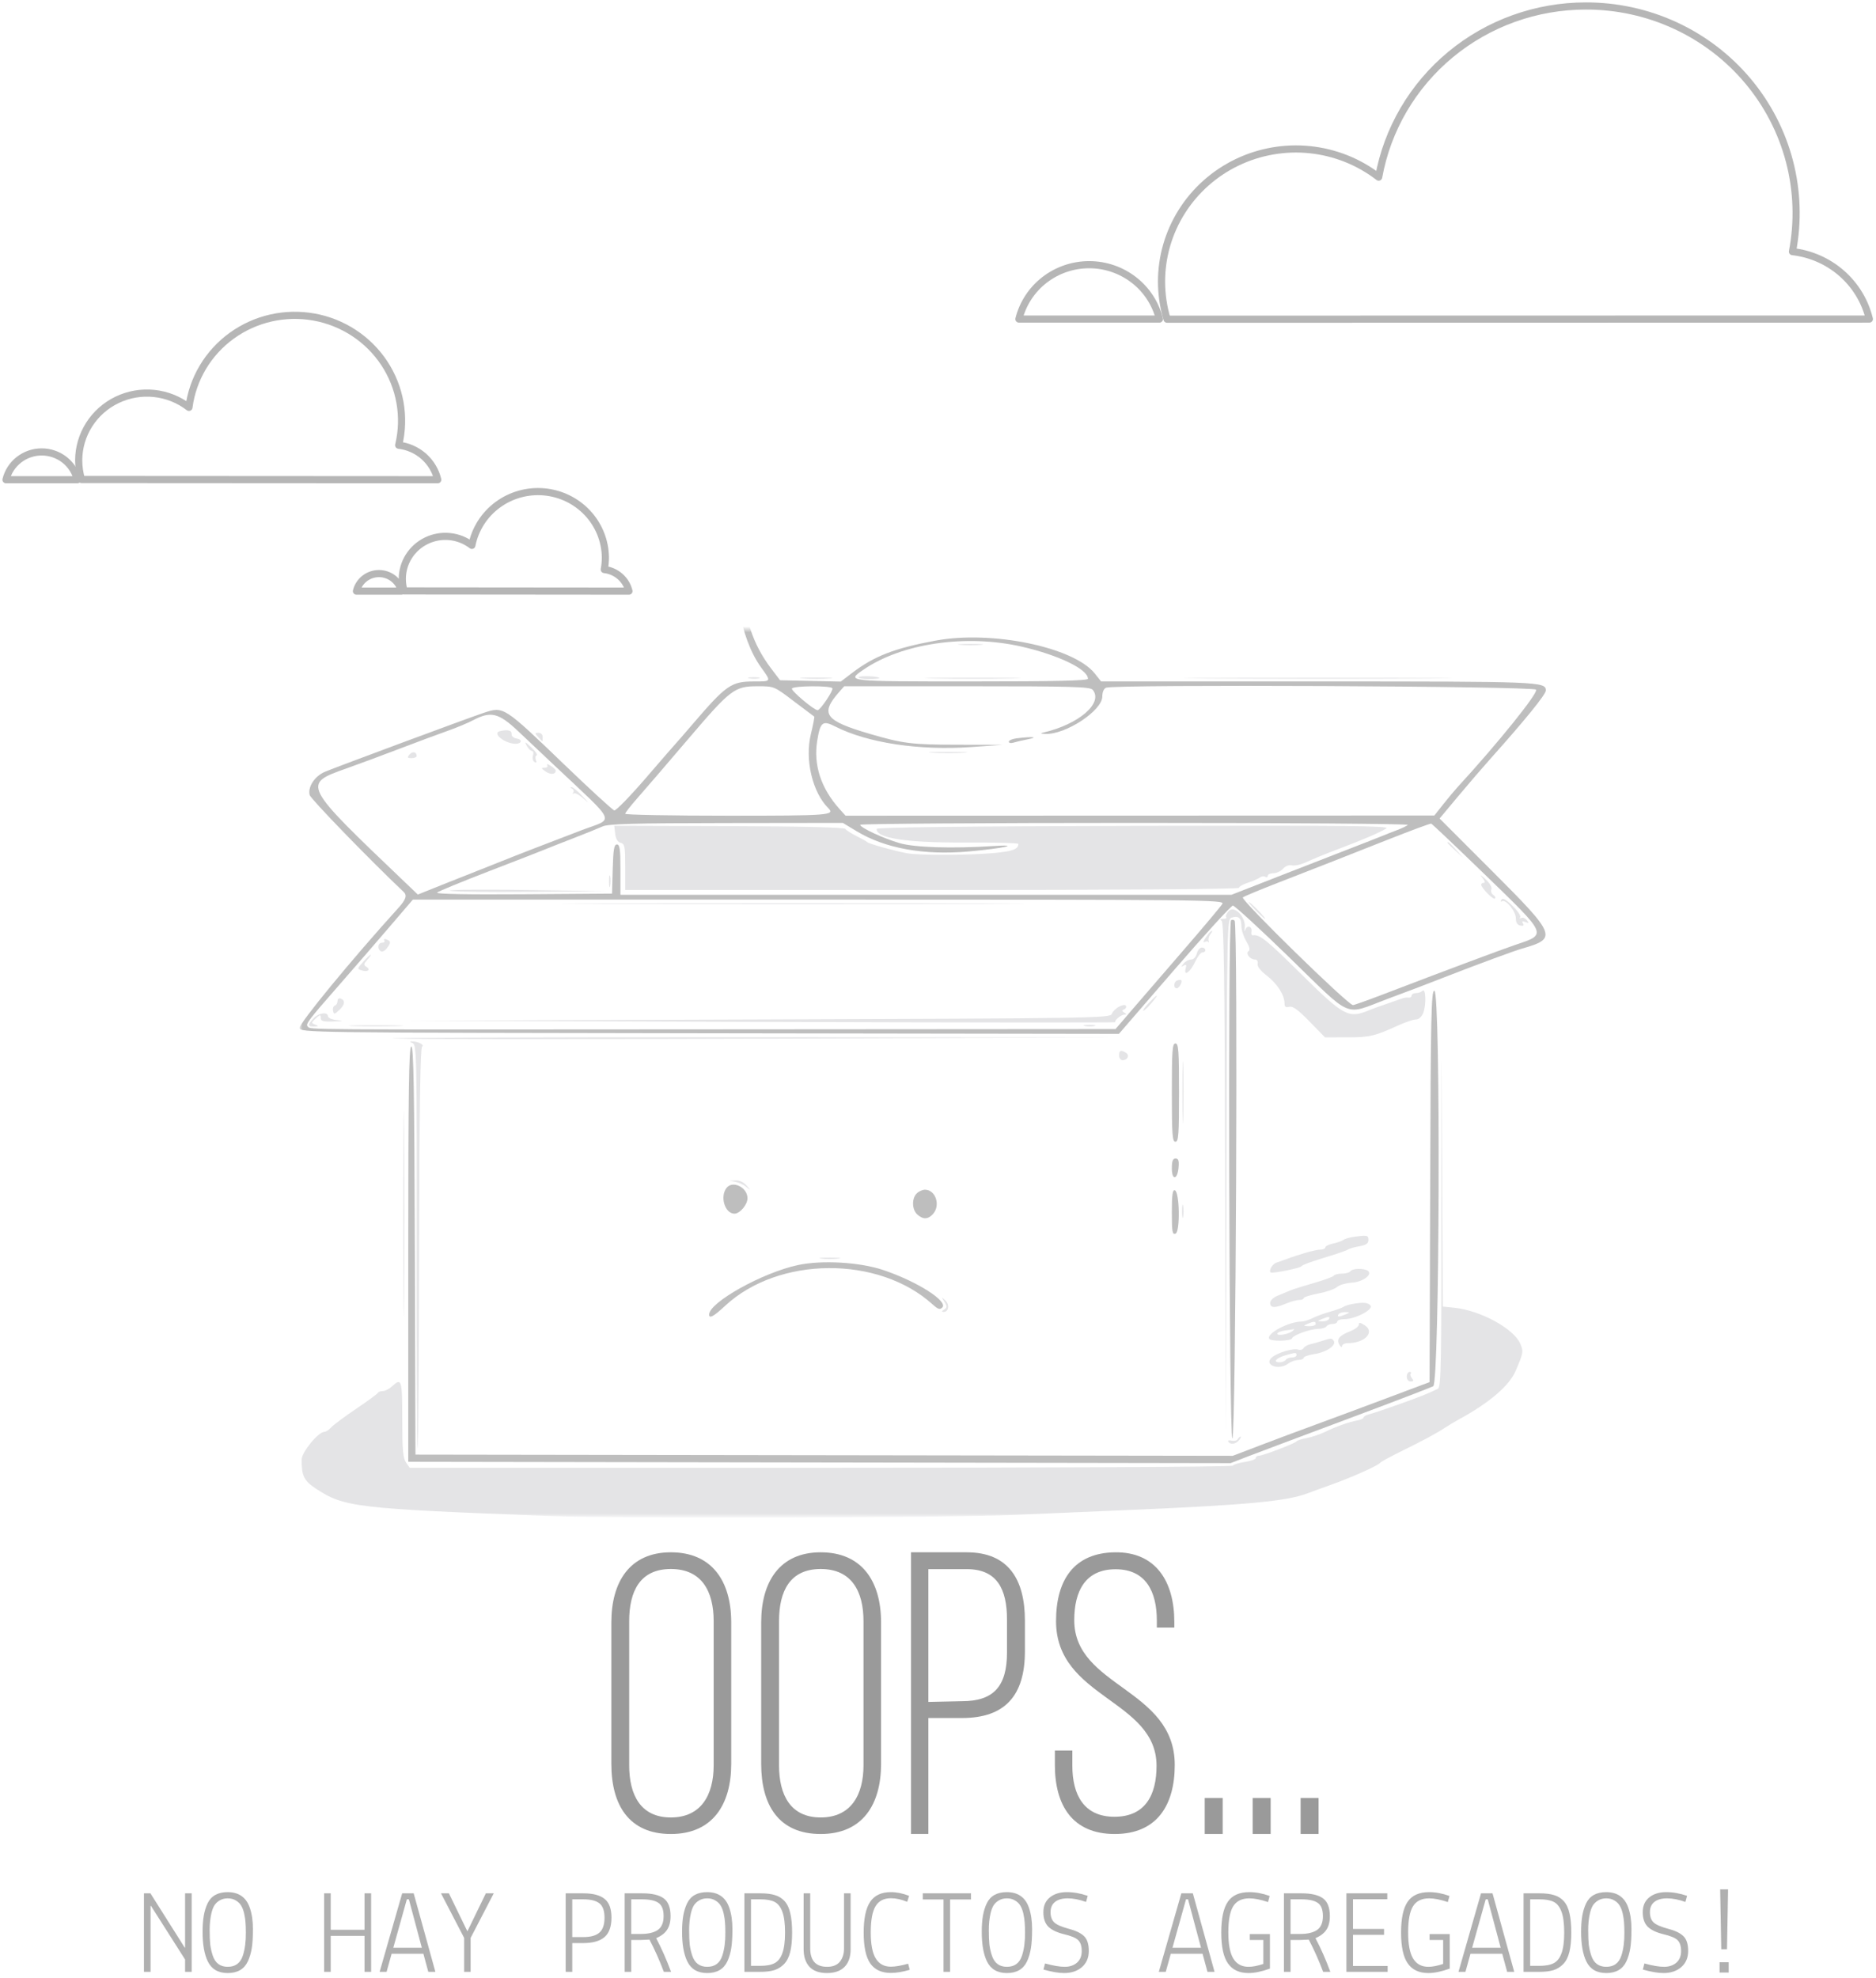 <svg width="313" height="330" viewBox="0 0 313 330" fill="none" xmlns="http://www.w3.org/2000/svg">
<mask id="mask0_9_10" style="mask-type:alpha" maskUnits="userSpaceOnUse" x="50" y="105" width="223" height="148">
<rect x="50" y="105" width="223" height="148" fill="#D9D9D9"/>
</mask>
<g mask="url(#mask0_9_10)">
<path fill-rule="evenodd" clip-rule="evenodd" d="M163.077 -10.53C162.983 -10.435 160.748 -10.169 158.11 -9.938C150.787 -9.295 146.157 -8.656 145.715 -8.227C145.455 -7.975 145.806 -7.927 146.715 -8.09C158.556 -10.211 186.732 -10.761 198.315 -9.098C199.745 -8.892 202.895 -8.441 205.315 -8.096C207.735 -7.75 210.435 -7.307 211.315 -7.112C212.195 -6.918 214.445 -6.457 216.315 -6.089C219.72 -5.42 223.154 -4.574 228.651 -3.052C231.203 -2.345 232.471 -2.278 231.868 -2.881C231.675 -3.074 223.041 -5.418 220.715 -5.909C219.166 -6.236 211.64 -7.711 208.515 -8.3C206.134 -8.749 198.563 -9.701 192.715 -10.285C188.73 -10.684 163.44 -10.892 163.077 -10.53ZM141.815 -7.619C142.31 -7.523 143.12 -7.523 143.615 -7.619C144.11 -7.714 143.705 -7.792 142.715 -7.792C141.725 -7.792 141.32 -7.714 141.815 -7.619ZM138.415 -6.825C138.8 -6.725 139.43 -6.725 139.815 -6.825C140.2 -6.926 139.885 -7.008 139.115 -7.008C138.345 -7.008 138.03 -6.926 138.415 -6.825ZM135.515 -6.356C135.515 -6.167 135.965 -6.098 136.515 -6.203C137.065 -6.308 137.515 -6.463 137.515 -6.548C137.515 -6.632 137.065 -6.701 136.515 -6.701C135.965 -6.701 135.515 -6.546 135.515 -6.356ZM130.715 -5.227C129.725 -4.911 128.602 -4.484 128.22 -4.277C127.838 -4.07 127.191 -3.901 126.782 -3.901C126.104 -3.901 124.407 -3.238 122.62 -2.275C122.238 -2.069 121.757 -1.901 121.55 -1.901C120.481 -1.901 114.274 1.395 110.315 4.064C90.608 17.35 91.673 39.303 112.604 51.226L115.893 53.099L115.604 55.099C114.4 63.427 115.829 70.289 119.786 75.181C122.426 78.446 125.709 81.111 128.853 82.544C130.14 83.13 130.195 83.727 129.054 84.737C127.955 85.71 125.104 90.164 124.093 92.488C121.991 97.319 123.372 106.335 126.982 111.353C128.704 113.747 128.727 113.699 125.875 113.699C121.956 113.699 121.22 114.215 115.321 121.103C114.004 122.641 112.831 123.989 112.715 124.099C112.599 124.209 110.365 126.782 107.751 129.817C105.138 132.852 102.771 135.282 102.491 135.217C102.212 135.152 98.52 131.769 94.288 127.699C83.975 117.782 84.053 117.832 80.675 118.948C78.286 119.737 55.775 128.096 54.187 128.784C52.493 129.518 51.329 131.302 51.666 132.648C51.83 133.299 61.71 143.488 67.355 148.827C67.962 149.401 67.726 150.097 66.448 151.507C58.758 159.984 49.895 170.758 50.001 171.499C50.114 172.295 50.458 172.3 118.398 172.4L186.681 172.501L195.933 161.8C201.022 155.915 205.419 151.099 205.704 151.099C205.989 151.099 210.199 154.965 215.06 159.691C225.857 170.187 224.106 169.44 231.446 166.685C233.574 165.886 235.945 164.996 236.715 164.707C237.485 164.418 239.735 163.548 241.715 162.774C246.391 160.947 252.645 158.643 253.915 158.281C259.881 156.581 259.694 156.086 249.052 145.436L240.19 136.567L243.258 132.889C244.946 130.866 247.477 127.926 248.883 126.355C254.474 120.106 257.911 115.865 257.913 115.213C257.917 113.733 257.077 113.699 220.041 113.699H183.715L182.648 112.361C179.144 107.97 165.492 105.15 156.115 106.882C149.27 108.146 145.85 109.469 142.178 112.271L140.277 113.723L135.212 113.611L130.147 113.499L128.631 111.499C122.503 103.416 122.894 93.304 129.634 85.506L131.009 83.916L135.962 85.563C138.686 86.469 141.725 87.405 142.715 87.644C147.587 88.82 150.06 89.317 153.915 89.893C156.225 90.238 159.465 90.741 161.115 91.01C164.95 91.635 188.88 91.694 189.494 91.08C189.787 90.787 188.854 90.767 186.414 91.014C182.227 91.437 168.282 91.146 163.515 90.537C151.309 88.975 147.892 88.316 140.315 86.063C132.838 83.838 131.699 83.239 132.97 82.199C134.926 80.599 136.127 79.822 138.848 78.4C140.425 77.575 141.456 76.9 141.139 76.9C140.341 76.899 135.515 79.359 135.515 79.767C135.515 79.95 135.333 80.099 135.112 80.099C134.89 80.099 133.963 80.639 133.052 81.299C130.959 82.815 131.117 82.832 127.732 80.723C119.486 75.583 115.451 67.297 116.486 57.63C116.905 53.717 116.855 53.741 121.2 55.404C136.071 61.096 170.956 63.119 191.715 59.493L194.915 58.934L191.515 59.131C189.645 59.24 187.215 59.489 186.115 59.686C179.832 60.809 149.598 60.82 142.715 59.702C131.276 57.844 125.504 56.344 119.839 53.758C117.284 52.591 117.255 52.46 118.815 49.175C121.884 42.711 128.984 36.146 136.7 32.637C137.918 32.083 139.455 31.385 140.115 31.086C140.775 30.786 142.395 30.178 143.715 29.733C145.035 29.289 145.804 28.92 145.423 28.912C144.635 28.897 141.874 29.876 138.115 31.503C128.191 35.798 121.535 41.487 117.936 48.75C115.966 52.726 116.567 52.607 112.416 49.845C89.705 34.734 92.781 12.559 119.378 -0.342C122.053 -1.639 124.44 -2.701 124.684 -2.701C124.927 -2.701 125.438 -2.863 125.82 -3.061C126.202 -3.259 127.595 -3.734 128.915 -4.117C130.235 -4.5 131.675 -4.96 132.115 -5.14C132.555 -5.32 133.365 -5.541 133.915 -5.63C134.757 -5.766 134.725 -5.793 133.715 -5.796C133.055 -5.798 131.705 -5.542 130.715 -5.227ZM177.406 23.988C178.116 24.076 179.376 24.078 180.206 23.991C181.036 23.904 180.455 23.832 178.915 23.83C177.375 23.828 176.696 23.899 177.406 23.988ZM182.915 24.146C182.164 24.308 182.958 24.422 185.038 24.452C194.516 24.587 212.846 28.778 220.515 32.564C230.105 37.299 228.312 45.944 216.466 52.091C215.185 52.755 214.381 53.299 214.679 53.299C214.976 53.299 216.631 52.547 218.355 51.629C229.245 45.826 231.103 36.752 222.313 32.298C213.294 27.727 189.32 22.767 182.915 24.146ZM168.815 24.395C170.08 24.474 172.15 24.474 173.415 24.395C174.68 24.315 173.645 24.25 171.115 24.25C168.585 24.25 167.55 24.315 168.815 24.395ZM162.215 25.181C162.71 25.277 163.52 25.277 164.015 25.181C164.51 25.086 164.105 25.008 163.115 25.008C162.125 25.008 161.72 25.086 162.215 25.181ZM155.02 26.382C155.517 26.478 156.237 26.474 156.62 26.374C157.002 26.274 156.595 26.195 155.715 26.2C154.835 26.204 154.522 26.286 155.02 26.382ZM207.915 55.299C207.123 55.553 207.082 55.619 207.715 55.619C208.155 55.619 208.965 55.475 209.515 55.299C210.307 55.045 210.348 54.979 209.715 54.979C209.275 54.979 208.465 55.123 207.915 55.299ZM202.515 56.899C201.806 57.204 201.84 57.246 202.815 57.271C203.42 57.286 203.915 57.119 203.915 56.899C203.915 56.43 203.608 56.43 202.515 56.899ZM196.62 58.382C197.117 58.478 197.837 58.474 198.22 58.374C198.602 58.274 198.195 58.195 197.315 58.2C196.435 58.204 196.122 58.286 196.62 58.382ZM162.715 71.643C161.895 71.813 165.46 72.04 171.315 72.191C176.815 72.333 182.485 72.653 183.915 72.901C185.345 73.15 188.038 73.628 189.9 73.964C205.212 76.723 206.209 88.179 191.315 90.215L190.115 90.379L191.401 90.439C193.542 90.539 199.056 88.534 200.927 86.976C205.86 82.867 202.377 76.142 194.246 74.077C186.72 72.166 167.392 70.674 162.715 71.643ZM157.006 72.388C157.716 72.476 158.976 72.478 159.806 72.391C160.636 72.304 160.055 72.232 158.515 72.23C156.975 72.228 156.296 72.299 157.006 72.388ZM153.215 73.175C153.6 73.275 154.23 73.275 154.615 73.175C155 73.074 154.685 72.992 153.915 72.992C153.145 72.992 152.83 73.074 153.215 73.175ZM147.615 74.375C148 74.475 148.63 74.475 149.015 74.375C149.4 74.274 149.085 74.192 148.315 74.192C147.545 74.192 147.23 74.274 147.615 74.375ZM170.515 107.903C176.678 109.326 181.515 111.675 181.515 113.246C181.515 113.577 176.246 113.699 161.915 113.699C141.083 113.699 141.191 113.711 144.05 111.744C150.475 107.323 161.237 105.761 170.515 107.903ZM132.435 116.993C134.239 118.364 135.775 119.52 135.849 119.56C135.923 119.601 135.67 120.925 135.287 122.502C134.26 126.727 135.541 132.182 138.18 134.821C139.383 136.025 138.413 136.099 121.515 136.099C112.055 136.099 104.315 135.955 104.315 135.779C104.315 135.603 105.186 134.478 106.25 133.279C107.314 132.08 111.098 127.679 114.658 123.499C121.934 114.956 122.53 114.501 126.435 114.5C129.154 114.499 129.157 114.5 132.435 116.993ZM138.878 114.839C139.087 115.177 136.853 118.499 136.417 118.499C135.818 118.499 131.923 115.21 132.128 114.878C132.419 114.408 138.589 114.372 138.878 114.839ZM182.311 115.094C184.123 117.277 180.034 120.831 174.115 122.219C173.514 122.36 173.588 122.418 174.411 122.453C177.786 122.596 183.915 118.566 183.915 116.204C183.915 115.461 184.162 114.89 184.548 114.742C186.057 114.163 255.8 114.479 256.288 115.067C256.708 115.572 249.857 124.079 243.215 131.299C242.709 131.849 241.625 133.147 240.805 134.183L239.315 136.067L190.196 136.083L141.077 136.099L140.087 134.999C136.968 131.53 135.689 127.62 136.351 123.571C136.863 120.44 137.246 120.142 139.376 121.227C144.751 123.963 153.387 125.26 162.115 124.641L167.315 124.273L159.715 124.259C152.114 124.245 150.679 124.068 145.205 122.469C137.567 120.236 136.76 119.129 140.059 115.399L140.854 114.499H161.336C178.974 114.499 181.886 114.582 182.311 115.094ZM86.45 121.999C88.021 123.484 90.748 126.059 92.511 127.72C103.093 137.698 102.552 136.432 97.115 138.49C92.781 140.13 84.759 143.239 83.715 143.682C83.275 143.868 81.745 144.476 80.315 145.033C78.885 145.589 75.915 146.767 73.715 147.649L69.715 149.254L67.515 147.153C50.331 130.741 50.383 130.844 57.915 128.173C59.785 127.51 63.745 126.04 66.715 124.906C69.685 123.773 73.289 122.432 74.725 121.928C76.16 121.424 78.05 120.634 78.925 120.173C81.889 118.61 83.201 118.929 86.45 121.999ZM169.615 123.188C168.9 123.277 168.315 123.53 168.315 123.751C168.315 123.972 168.656 124.045 169.073 123.912C169.491 123.78 170.616 123.517 171.573 123.329C173.43 122.964 172.159 122.873 169.615 123.188ZM142.967 138.714C147.686 141.556 154.152 142.724 161.555 142.071C167.355 141.559 170.619 140.847 165.715 141.163C158.875 141.604 152.619 141.41 150.092 140.677C147.39 139.894 143.515 138.09 143.515 137.616C143.515 137.442 164.161 137.299 189.395 137.299C214.629 137.299 235.104 137.45 234.895 137.635C234.686 137.82 233.885 138.207 233.115 138.495C232.345 138.783 231.175 139.242 230.515 139.516C229.855 139.789 227.425 140.742 225.115 141.634C222.805 142.526 217.437 144.616 213.186 146.277L205.457 149.299H154.486H103.515V145.099C103.515 141.677 103.406 140.899 102.929 140.899C102.46 140.899 102.32 141.717 102.229 144.999L102.115 149.099L87.33 149.204C77.939 149.271 72.685 149.17 72.93 148.927C73.142 148.717 77.095 147.09 81.715 145.311C86.335 143.531 90.475 141.921 90.915 141.732C91.355 141.543 93.425 140.726 95.515 139.917C97.605 139.108 99.855 138.199 100.515 137.898C101.475 137.459 105.597 137.345 121.167 137.325L140.618 137.299L142.967 138.714ZM247.52 145.699C258.35 156.193 258.192 155.833 252.783 157.664C250.387 158.474 240.919 162.02 230.701 165.932C228.164 166.904 225.93 167.699 225.738 167.699C224.911 167.699 206.929 150.114 207.365 149.732C207.558 149.564 210.145 148.482 213.115 147.329C220.42 144.493 223.317 143.356 231.515 140.111C235.365 138.587 238.637 137.376 238.786 137.42C238.935 137.463 242.865 141.189 247.52 145.699ZM203.949 150.799C203.731 151.184 200.825 154.649 197.49 158.499C194.155 162.349 190.232 166.894 188.774 168.599L186.121 171.699L119.518 171.746C49.094 171.797 51.905 171.815 51.362 171.293C50.934 170.881 51.337 170.348 56.674 164.25C58.961 161.637 62.644 157.384 64.857 154.799L68.882 150.099H136.612C201.002 150.099 204.324 150.134 203.949 150.799ZM205.388 153.559C204.843 154.105 205.068 240.181 205.615 239.999C206.198 239.805 206.57 154.194 205.99 153.614C205.809 153.433 205.539 153.409 205.388 153.559ZM238.617 197.952L238.515 230.604L231.315 233.307C227.355 234.793 222.045 236.767 219.515 237.692C216.985 238.617 212.838 240.167 210.298 241.137L205.682 242.901L137.498 242.8L69.315 242.699L69.213 208.566C69.132 181.557 69.007 174.468 68.613 174.6C68.221 174.73 68.115 182.118 68.115 209.332V243.899L136.715 244.01L205.315 244.122L207.915 243.115C209.345 242.561 216.776 239.769 224.428 236.91C232.08 234.052 238.695 231.524 239.128 231.292C240.202 230.717 240.389 165.299 239.317 165.299C238.793 165.299 238.707 169.296 238.617 197.952ZM195.515 182.299C195.515 189.321 195.601 190.499 196.115 190.499C196.629 190.499 196.715 189.321 196.715 182.299C196.715 175.277 196.629 174.099 196.115 174.099C195.601 174.099 195.515 175.277 195.515 182.299ZM195.515 194.932C195.515 197.016 196.461 196.878 196.639 194.768C196.734 193.651 196.614 193.299 196.139 193.299C195.676 193.299 195.515 193.719 195.515 194.932ZM121.222 198.199C120.077 199.663 120.949 202.499 122.544 202.499C123.445 202.499 124.715 200.994 124.715 199.928C124.715 198.114 122.244 196.892 121.222 198.199ZM152.944 199.128C152.095 199.976 152.149 201.825 153.046 202.637C153.997 203.497 154.832 203.475 155.653 202.568C156.971 201.111 156.112 198.499 154.315 198.499C153.906 198.499 153.289 198.782 152.944 199.128ZM195.515 202.253C195.515 205.526 195.603 206.04 196.13 205.838C196.927 205.532 196.821 198.865 196.015 198.598C195.638 198.473 195.515 199.375 195.515 202.253ZM133.115 211.078C127.202 212.349 118.315 217.306 118.315 219.333C118.315 220.068 119.062 219.66 120.968 217.886C129.893 209.575 146.588 209.463 155.618 217.654C156.501 218.455 156.819 218.554 157.218 218.152C158.239 217.12 152.981 213.787 147.352 211.898C143.427 210.581 137.116 210.218 133.115 211.078Z" fill="#BEBEBE"/>
<path fill-rule="evenodd" clip-rule="evenodd" d="M161.02 -10.818C161.517 -10.722 162.237 -10.726 162.62 -10.826C163.002 -10.926 162.595 -11.005 161.715 -11C160.835 -10.996 160.522 -10.914 161.02 -10.818ZM190.82 -10.814C191.429 -10.722 192.329 -10.724 192.82 -10.819C193.312 -10.914 192.815 -10.99 191.715 -10.987C190.615 -10.984 190.212 -10.906 190.82 -10.814ZM166.515 -9.501L164.515 -9.227L166.315 -9.211C167.305 -9.203 168.655 -9.333 169.315 -9.501C170.892 -9.902 169.44 -9.902 166.515 -9.501ZM186.42 -9.214C187.029 -9.122 187.929 -9.124 188.42 -9.219C188.912 -9.314 188.415 -9.39 187.315 -9.387C186.215 -9.384 185.812 -9.306 186.42 -9.214ZM154.42 -8.414C155.029 -8.322 155.929 -8.324 156.42 -8.419C156.912 -8.514 156.415 -8.59 155.315 -8.587C154.215 -8.584 153.812 -8.506 154.42 -8.414ZM106.49 8.599L105.315 9.899L106.615 8.724C107.827 7.629 108.099 7.299 107.79 7.299C107.721 7.299 107.136 7.884 106.49 8.599ZM176.815 23.195C178.08 23.274 180.15 23.274 181.415 23.195C182.68 23.115 181.645 23.05 179.115 23.05C176.585 23.05 175.55 23.115 176.815 23.195ZM95.239 26.699C95.241 28.019 95.316 28.511 95.405 27.792C95.494 27.073 95.492 25.993 95.401 25.392C95.31 24.791 95.237 25.379 95.239 26.699ZM165.215 25.586C165.82 25.677 166.81 25.677 167.415 25.586C168.02 25.494 167.525 25.419 166.315 25.419C165.105 25.419 164.61 25.494 165.215 25.586ZM190.22 25.582C190.717 25.678 191.437 25.674 191.82 25.574C192.202 25.474 191.795 25.395 190.915 25.4C190.035 25.404 189.722 25.486 190.22 25.582ZM124.458 38.375C124.61 38.527 123.875 39.562 122.825 40.675L120.915 42.699L122.997 40.732C124.799 39.029 125.303 38.099 124.425 38.099C124.291 38.099 124.306 38.223 124.458 38.375ZM126.381 39.829C125.565 40.697 125.575 41.299 126.405 41.299C126.602 41.299 126.644 41.108 126.499 40.874C126.355 40.64 126.552 40.1 126.938 39.674C127.937 38.57 127.432 38.71 126.381 39.829ZM114.455 60.499C114.455 62.369 114.524 63.134 114.608 62.199C114.692 61.264 114.692 59.734 114.608 58.799C114.524 57.864 114.455 58.629 114.455 60.499ZM116.849 60.499C116.849 62.149 116.92 62.824 117.006 61.999C117.093 61.174 117.093 59.824 117.006 58.999C116.92 58.174 116.849 58.849 116.849 60.499ZM184.615 59.181C185.11 59.277 185.92 59.277 186.415 59.181C186.91 59.086 186.505 59.008 185.515 59.008C184.525 59.008 184.12 59.086 184.615 59.181ZM153.406 59.988C154.116 60.076 155.376 60.078 156.206 59.991C157.036 59.904 156.455 59.832 154.915 59.83C153.375 59.828 152.696 59.899 153.406 59.988ZM166.815 59.993C167.86 60.075 169.57 60.075 170.615 59.993C171.66 59.911 170.805 59.843 168.715 59.843C166.625 59.843 165.77 59.911 166.815 59.993ZM187.215 60.775C187.6 60.875 188.23 60.875 188.615 60.775C189 60.674 188.685 60.592 187.915 60.592C187.145 60.592 186.83 60.674 187.215 60.775ZM148.015 61.586C148.62 61.677 149.61 61.677 150.215 61.586C150.82 61.494 150.325 61.419 149.115 61.419C147.905 61.419 147.41 61.494 148.015 61.586ZM173.026 61.592C173.966 61.677 175.406 61.676 176.226 61.59C177.045 61.504 176.275 61.435 174.515 61.436C172.755 61.438 172.085 61.508 173.026 61.592ZM158.615 61.988C159.33 62.077 160.5 62.077 161.215 61.988C161.93 61.9 161.345 61.827 159.915 61.827C158.485 61.827 157.9 61.9 158.615 61.988ZM168.626 70.792C169.566 70.877 171.006 70.876 171.826 70.79C172.645 70.704 171.875 70.635 170.115 70.636C168.355 70.638 167.685 70.708 168.626 70.792ZM161.006 71.188C161.716 71.276 162.976 71.278 163.806 71.191C164.636 71.104 164.055 71.032 162.515 71.03C160.975 71.028 160.296 71.099 161.006 71.188ZM175.822 71.189C176.541 71.278 177.621 71.276 178.222 71.185C178.823 71.094 178.235 71.021 176.915 71.023C175.595 71.025 175.103 71.1 175.822 71.189ZM153.715 72.099C153.423 72.572 153.814 72.572 154.915 72.099C155.686 71.768 155.684 71.754 154.839 71.727C154.357 71.712 153.851 71.879 153.715 72.099ZM163.42 72.782C163.917 72.878 164.637 72.874 165.02 72.774C165.402 72.674 164.995 72.595 164.115 72.6C163.235 72.604 162.922 72.686 163.42 72.782ZM175.615 90.796C177.1 90.873 179.53 90.873 181.015 90.796C182.5 90.719 181.285 90.656 178.315 90.656C175.345 90.656 174.13 90.719 175.615 90.796ZM179.82 92.382C180.317 92.478 181.037 92.474 181.42 92.374C181.802 92.274 181.395 92.195 180.515 92.2C179.635 92.204 179.322 92.286 179.82 92.382ZM122.429 97.099C122.432 98.199 122.51 98.602 122.602 97.994C122.694 97.385 122.692 96.485 122.597 95.994C122.502 95.502 122.426 95.999 122.429 97.099ZM124.829 99.899C124.832 100.999 124.91 101.402 125.002 100.794C125.094 100.185 125.092 99.285 124.997 98.794C124.902 98.302 124.826 98.799 124.829 99.899ZM160.215 107.592C161.15 107.676 162.68 107.676 163.615 107.592C164.55 107.508 163.785 107.439 161.915 107.439C160.045 107.439 159.28 107.508 160.215 107.592ZM143.261 112.986C143.155 113.158 143.888 113.299 144.891 113.299C145.894 113.299 146.715 113.228 146.715 113.141C146.715 112.827 143.45 112.68 143.261 112.986ZM125.02 113.182C125.517 113.278 126.237 113.274 126.62 113.174C127.002 113.074 126.595 112.995 125.715 113C124.835 113.004 124.522 113.086 125.02 113.182ZM134.03 113.195C135.303 113.275 137.283 113.274 138.43 113.193C139.577 113.113 138.535 113.048 136.115 113.049C133.695 113.05 132.757 113.115 134.03 113.195ZM155.815 113.198C159.39 113.265 165.24 113.265 168.815 113.198C172.39 113.132 169.465 113.078 162.315 113.078C155.165 113.078 152.24 113.132 155.815 113.198ZM201.815 113.199C211.77 113.258 228.06 113.258 238.015 113.199C247.97 113.139 239.825 113.091 219.915 113.091C200.005 113.091 191.86 113.139 201.815 113.199ZM83.415 121.991C82.013 122.325 84.233 124.099 86.052 124.099C87.06 124.099 87.202 123.367 86.221 123.227C85.701 123.153 85.333 122.835 85.357 122.48C85.399 121.857 84.711 121.683 83.415 121.991ZM89.793 122.985C90.148 123.378 90.463 123.699 90.491 123.699C90.52 123.699 90.544 123.378 90.544 122.985C90.544 122.572 90.249 122.27 89.845 122.27C89.199 122.27 89.195 122.325 89.793 122.985ZM87.864 124.404C88.128 124.896 88.529 125.299 88.756 125.299C88.983 125.299 89.059 125.644 88.926 126.065C88.792 126.487 88.9 126.966 89.167 127.131C89.496 127.334 89.572 127.225 89.405 126.79C89.27 126.439 89.33 126.094 89.538 126.025C89.747 125.955 89.347 125.361 88.651 124.703C87.617 123.727 87.473 123.672 87.864 124.404ZM68.311 125.903C67.9 126.399 67.96 126.499 68.666 126.499C69.133 126.499 69.515 126.33 69.515 126.123C69.515 125.43 68.811 125.301 68.311 125.903ZM155.632 125.596C157.126 125.673 159.466 125.673 160.832 125.595C162.197 125.517 160.975 125.454 158.115 125.454C155.255 125.455 154.137 125.519 155.632 125.596ZM91.297 127.669C91.448 127.914 91.255 128.099 90.85 128.099C90.242 128.099 90.268 128.191 91.027 128.722C91.853 129.301 92.715 129.224 92.715 128.572C92.715 128.418 92.336 128.055 91.873 127.766C91.41 127.477 91.151 127.433 91.297 127.669ZM95.417 131.565C95.694 131.676 95.8 131.977 95.653 132.233C95.507 132.489 95.538 132.561 95.723 132.393C95.908 132.225 96.612 132.585 97.287 133.193C98.362 134.16 98.344 134.111 97.137 132.798C96.378 131.974 95.568 131.313 95.337 131.331C95.105 131.348 95.141 131.453 95.417 131.565ZM102.64 139.103C102.743 139.986 103.047 140.493 103.555 140.625C104.235 140.803 104.315 141.227 104.315 144.662V148.499H155.515C186.512 148.499 206.715 148.353 206.715 148.13C206.715 147.927 207.39 147.544 208.215 147.278C209.04 147.012 209.932 146.623 210.197 146.412C210.463 146.202 210.868 146.146 211.097 146.288C211.327 146.43 211.515 146.356 211.515 146.123C211.515 145.89 211.937 145.699 212.453 145.699C212.969 145.699 213.699 145.359 214.076 144.942C214.492 144.482 215.073 144.268 215.559 144.395C215.998 144.509 217.112 144.245 218.036 143.808C218.959 143.37 221.245 142.435 223.115 141.73C227.432 140.102 230.298 138.871 231.307 138.213C231.956 137.788 224.392 137.714 189.207 137.797C160.981 137.864 146.301 138.036 146.274 138.299C146.118 139.82 151.145 140.616 160.615 140.572C165.73 140.548 169.912 140.656 169.909 140.813C169.89 141.671 169.001 142.021 166.115 142.304C161.944 142.714 153.353 142.748 151.315 142.363C149.116 141.947 144.959 140.785 144.715 140.518C144.605 140.398 143.795 139.941 142.915 139.503C142.035 139.065 141.187 138.525 141.03 138.303C140.845 138.042 133.965 137.878 121.615 137.839L102.485 137.779L102.64 139.103ZM241.515 140.624C241.515 140.693 242.1 141.278 242.815 141.924L244.115 143.099L242.94 141.799C241.845 140.587 241.515 140.315 241.515 140.624ZM101.616 147.099C101.62 147.979 101.702 148.292 101.798 147.794C101.894 147.297 101.89 146.577 101.79 146.194C101.69 145.812 101.611 146.219 101.616 147.099ZM247.283 146.399C247.712 146.91 247.839 147.299 247.577 147.299C247.323 147.299 247.121 147.434 247.128 147.599C247.151 148.163 249.155 150.192 249.424 149.923C249.571 149.776 249.446 149.503 249.145 149.318C248.844 149.132 248.701 148.712 248.827 148.385C248.964 148.027 248.552 147.335 247.791 146.645C247.043 145.966 246.836 145.866 247.283 146.399ZM75.06 148.605C75.229 148.773 81.205 148.863 88.341 148.804L101.315 148.698L88.035 148.499C80.73 148.389 74.892 148.437 75.06 148.605ZM250.499 150.125C250.316 150.42 250.355 150.521 250.595 150.373C251.229 149.981 252.915 152.054 252.915 153.225C252.915 153.938 253.158 154.33 253.662 154.429C254.183 154.531 254.315 154.422 254.097 154.069C253.87 153.703 253.984 153.64 254.506 153.84C255.114 154.074 255.149 154.022 254.726 153.513C254.45 153.18 254.037 153.024 253.808 153.165C253.579 153.307 253.502 153.244 253.637 153.026C253.772 152.808 253.19 151.953 252.344 151.128C251.246 150.055 250.719 149.769 250.499 150.125ZM101.015 150.799C118.23 150.857 146.4 150.857 163.615 150.799C180.83 150.741 166.745 150.694 132.315 150.694C97.885 150.694 83.8 150.741 101.015 150.799ZM209.515 151.899C210.261 152.669 210.962 153.299 211.072 153.299C211.182 153.299 210.661 152.669 209.915 151.899C209.169 151.129 208.468 150.499 208.358 150.499C208.248 150.499 208.769 151.129 209.515 151.899ZM204.986 152.021C204.616 152.43 204.434 152.884 204.581 153.031C204.728 153.179 204.503 153.302 204.082 153.305C203.551 153.309 203.469 153.409 203.813 153.628C204.205 153.876 204.334 163.15 204.415 196.921L204.519 239.899L204.617 196.626C204.714 153.813 204.723 153.35 205.511 153.1C206.634 152.744 207.115 153.164 207.115 154.5C207.115 155.134 207.483 156.278 207.934 157.041C208.489 157.982 208.611 158.516 208.314 158.699C207.751 159.047 208.562 160.099 209.393 160.099C209.733 160.099 209.915 160.389 209.833 160.799C209.743 161.247 210.298 161.965 211.371 162.792C213.1 164.125 214.315 166.029 214.315 167.407C214.315 167.992 214.516 168.14 215.105 167.986C215.692 167.832 216.56 168.461 218.482 170.43L221.068 173.081L224.792 173.08C228.536 173.08 229.336 172.89 233.39 171.044C234.532 170.524 235.815 170.099 236.242 170.099C236.715 170.099 237.19 169.67 237.458 168.999C237.989 167.672 237.892 164.77 237.335 165.322C237.126 165.53 236.631 165.699 236.235 165.699C235.839 165.699 235.515 165.887 235.515 166.117C235.515 166.346 235.29 166.498 235.015 166.453C234.74 166.409 234.245 166.476 233.915 166.602C233.585 166.729 232.415 167.136 231.315 167.508C230.215 167.88 228.955 168.334 228.515 168.518C224.977 169.997 224.283 169.626 216.895 162.324C211.254 156.747 210.142 155.865 208.996 156.058C208.821 156.087 208.731 155.812 208.796 155.447C208.96 154.528 208.034 154.286 207.763 155.177C207.642 155.574 207.605 155.391 207.68 154.769C207.893 152.998 205.922 150.987 204.986 152.021ZM201.626 155.799C200.871 156.775 200.579 157.431 201.019 157.158C201.254 157.013 201.523 157.03 201.615 157.197C201.708 157.363 201.72 157.251 201.643 156.948C201.565 156.645 201.706 156.15 201.957 155.848C202.208 155.546 202.323 155.299 202.213 155.299C202.103 155.299 201.839 155.524 201.626 155.799ZM64.118 156.904C64.252 157.121 64.082 157.299 63.739 157.299C63.033 157.299 62.892 158.314 63.542 158.715C63.776 158.86 64.221 158.646 64.529 158.239C65.255 157.281 65.249 157.036 64.494 156.746C64.138 156.61 63.978 156.677 64.118 156.904ZM199.679 159.099C199.53 159.694 199.142 160.099 198.721 160.099C198.331 160.099 197.766 160.404 197.464 160.776C196.996 161.352 196.998 161.402 197.478 161.113C197.91 160.853 197.99 160.968 197.823 161.607C197.454 163.02 198.609 162.189 199.4 160.472C199.793 159.618 200.34 158.915 200.615 158.909C201.328 158.895 201.237 158.099 200.523 158.099C200.197 158.099 199.817 158.549 199.679 159.099ZM60.597 160.477C59.578 161.621 59.571 161.663 60.361 161.914C61.359 162.23 61.907 161.788 61.119 161.302C60.636 161.003 60.664 160.819 61.293 160.123C61.703 159.67 61.951 159.299 61.843 159.299C61.735 159.299 61.175 159.829 60.597 160.477ZM196.415 163.587C195.814 163.802 195.741 164.899 196.328 164.899C196.74 164.899 197.346 163.778 197.064 163.537C196.982 163.466 196.69 163.489 196.415 163.587ZM240.485 198.655C240.511 227.393 240.441 231.448 239.915 231.709C238.342 232.489 237.013 233.018 233.315 234.339C231.115 235.125 228.91 235.864 228.415 235.98C227.92 236.097 227.515 236.331 227.515 236.5C227.515 236.67 227.02 236.898 226.415 237.008C225.03 237.259 222.953 238.001 221.009 238.939C220.181 239.338 218.831 239.789 218.009 239.94C217.187 240.091 216.425 240.339 216.315 240.492C216.063 240.841 210.67 242.899 210.007 242.899C209.736 242.899 209.515 243.068 209.515 243.274C209.515 243.481 208.703 243.772 207.71 243.921C206.717 244.07 205.807 244.351 205.686 244.545C205.561 244.748 176.224 244.899 136.914 244.899H68.36L67.738 244.01C67.238 243.297 67.115 241.875 67.115 236.81C67.115 230.2 67.001 229.829 65.423 231.299C64.951 231.739 64.253 232.099 63.873 232.099C63.493 232.099 63.122 232.234 63.048 232.399C62.975 232.564 61.348 233.756 59.433 235.047C57.518 236.339 55.645 237.734 55.271 238.147C54.897 238.561 54.386 238.899 54.136 238.899C53.109 238.899 50.315 242.309 50.315 243.564C50.315 246.222 50.728 247.068 52.645 248.335C57.427 251.495 59.235 251.708 91.715 252.942C103.266 253.381 158.732 253.237 169.715 252.739C171.915 252.64 180.555 252.269 188.915 251.915C207.898 251.113 214.697 250.475 218.115 249.175C218.995 248.841 220.615 248.25 221.715 247.863C225.408 246.563 229.927 244.549 230.322 244.026C230.436 243.876 231.876 243.09 233.522 242.279C237.386 240.377 239.702 239.133 241.041 238.243C241.632 237.85 242.655 237.236 243.315 236.878C248.419 234.108 251.783 231.25 252.852 228.773C254.16 225.746 254.2 225.523 253.669 224.241C252.615 221.699 247.038 218.646 242.618 218.192L240.721 217.998L240.588 191.948C240.479 170.47 240.461 171.647 240.485 198.655ZM191.719 167.295C191.089 167.953 190.65 168.555 190.744 168.633C190.838 168.711 191.428 168.173 192.054 167.437C193.469 165.776 193.26 165.687 191.719 167.295ZM56.315 167.032C56.315 167.362 56.114 167.699 55.869 167.781C55.624 167.863 55.489 168.249 55.569 168.64C55.703 169.292 55.791 169.28 56.636 168.489C57.578 167.609 57.638 166.873 56.79 166.591C56.529 166.504 56.315 166.702 56.315 167.032ZM186.727 167.958C186.184 168.234 185.625 168.784 185.487 169.18C185.246 169.866 182.581 169.908 126.675 170.1L68.115 170.3L127.182 170.5C159.668 170.609 186.182 170.633 186.101 170.551C185.849 170.299 187.029 169.299 187.586 169.293C188.012 169.288 188.009 169.219 187.57 168.941C187.145 168.672 187.136 168.559 187.53 168.427C187.808 168.335 187.963 168.078 187.875 167.857C187.773 167.602 187.355 167.639 186.727 167.958ZM52.304 169.91C51.283 170.997 51.309 171.305 52.415 171.271C53.194 171.247 53.217 171.204 52.589 170.956C51.902 170.686 51.908 170.629 52.689 169.923C53.423 169.258 53.515 169.249 53.515 169.837C53.515 170.377 53.901 170.487 55.615 170.432C57.343 170.376 57.449 170.337 56.215 170.208C55.383 170.121 54.715 169.832 54.715 169.561C54.715 168.772 53.162 168.997 52.304 169.91ZM59.015 171.197C61.05 171.27 64.38 171.27 66.415 171.197C68.45 171.124 66.785 171.065 62.715 171.065C58.645 171.065 56.98 171.124 59.015 171.197ZM181.02 171.182C181.517 171.278 182.237 171.274 182.62 171.174C183.002 171.074 182.595 170.995 181.715 171C180.835 171.004 180.522 171.086 181.02 171.182ZM65.715 173.272C68.135 173.397 96.395 173.407 128.515 173.294L186.915 173.09L124.115 173.068C89.575 173.055 63.295 173.148 65.715 173.272ZM68.836 174.04C69.522 174.31 69.555 175.92 69.526 208.088C69.509 226.658 69.582 241.766 69.687 241.661C69.792 241.556 69.904 226.491 69.936 208.184C69.976 184.728 70.121 174.819 70.428 174.629C70.897 174.339 69.752 173.755 68.715 173.755C68.295 173.755 68.331 173.84 68.836 174.04ZM197.284 182.299C197.285 186.919 197.343 188.754 197.414 186.377C197.485 184 197.484 180.22 197.413 177.977C197.342 175.734 197.284 177.679 197.284 182.299ZM67.304 202.499C67.304 217.789 67.354 224.044 67.415 216.399C67.476 208.754 67.476 196.244 67.415 188.599C67.354 180.954 67.304 187.209 67.304 202.499ZM186.715 176.099C186.715 176.539 186.974 176.899 187.291 176.899C188.126 176.899 188.512 176.069 187.866 175.66C187.01 175.118 186.715 175.231 186.715 176.099ZM122.715 197.19C123.265 197.29 124.075 197.671 124.515 198.035C125.309 198.694 125.309 198.692 124.553 197.799C124.088 197.25 123.386 196.92 122.753 196.953L121.715 197.008L122.715 197.19ZM197.224 202.099C197.224 203.089 197.302 203.494 197.397 202.999C197.493 202.504 197.493 201.694 197.397 201.199C197.302 200.704 197.224 201.109 197.224 202.099ZM225.715 206.394C225.055 206.491 224.335 206.713 224.115 206.888C223.895 207.063 223.13 207.332 222.415 207.485C221.7 207.637 221.115 207.928 221.115 208.131C221.115 208.333 220.734 208.499 220.269 208.499C219.518 208.499 216.774 209.274 214.515 210.125C214.075 210.291 213.396 210.529 213.006 210.654C212.31 210.877 211.646 211.963 211.993 212.31C212.214 212.531 216.842 211.607 217.115 211.287C217.35 211.013 218.794 210.492 222.115 209.482C223.435 209.081 224.695 208.629 224.915 208.478C225.135 208.327 225.99 208.082 226.815 207.933C227.945 207.729 228.315 207.47 228.315 206.881C228.315 206.082 228.113 206.044 225.715 206.394ZM137.006 209.988C137.716 210.076 138.976 210.078 139.806 209.991C140.636 209.904 140.055 209.832 138.515 209.83C136.975 209.828 136.296 209.899 137.006 209.988ZM225.315 212.099C225.179 212.319 224.549 212.499 223.915 212.499C223.281 212.499 222.668 212.651 222.554 212.836C222.439 213.022 220.944 213.574 219.23 214.063C217.517 214.553 215.755 215.106 215.315 215.293C214.875 215.479 213.93 215.871 213.215 216.163C212.444 216.478 211.915 216.98 211.915 217.397C211.915 218.257 212.691 218.287 214.577 217.499C215.366 217.169 216.351 216.899 216.764 216.899C217.177 216.899 217.515 216.76 217.515 216.591C217.515 216.421 218.612 216.074 219.952 215.819C221.293 215.564 222.694 215.08 223.066 214.743C223.438 214.407 224.546 214.079 225.529 214.015C227.424 213.892 229.121 212.606 228.179 212.006C227.499 211.574 225.602 211.635 225.315 212.099ZM157.57 217.211C158.037 217.993 158.029 218.178 157.515 218.505C157.097 218.771 157.07 218.889 157.428 218.893C158.283 218.903 158.472 217.682 157.725 216.968C157.064 216.335 157.055 216.349 157.57 217.211ZM225.515 217.592C224.965 217.693 224.335 217.906 224.115 218.065C223.895 218.225 222.905 218.581 221.915 218.857C220.925 219.133 219.605 219.616 218.983 219.929C218.36 220.243 217.543 220.499 217.167 220.499C215.013 220.499 211.231 222.516 211.765 223.38C212.057 223.852 215.425 223.768 215.586 223.285C215.765 222.749 218.601 221.739 219.991 221.717C220.583 221.707 221.179 221.519 221.315 221.299C221.451 221.079 221.912 220.899 222.339 220.899C222.766 220.899 223.115 220.719 223.115 220.499C223.115 220.279 223.65 220.099 224.304 220.099C226.116 220.099 229.202 218.486 228.654 217.825C228.219 217.301 227.419 217.242 225.515 217.592ZM224.515 219.299C223.414 219.772 223.023 219.772 223.315 219.299C223.451 219.079 223.957 218.912 224.439 218.927C225.284 218.954 225.286 218.968 224.515 219.299ZM221.715 220.099C221.579 220.319 221.073 220.486 220.591 220.471C219.746 220.444 219.744 220.43 220.515 220.099C221.616 219.626 222.007 219.626 221.715 220.099ZM219.515 220.899C219.515 221.119 219.02 221.286 218.415 221.271C217.44 221.246 217.406 221.204 218.115 220.899C219.208 220.43 219.515 220.43 219.515 220.899ZM226.715 221.015C226.715 221.309 226.076 221.8 225.296 222.107C223.425 222.84 222.933 223.453 223.471 224.378C223.702 224.775 223.896 224.874 223.903 224.599C223.91 224.324 224.359 224.099 224.901 224.099C227.703 224.099 229.442 222.268 227.715 221.136C226.941 220.628 226.715 220.601 226.715 221.015ZM215.695 222.047C215.105 222.588 213.115 222.962 213.115 222.532C213.115 222.322 213.7 222.077 214.415 221.988C215.13 221.9 215.796 221.798 215.895 221.763C215.994 221.728 215.904 221.856 215.695 222.047ZM220.515 223.751C219.855 223.962 218.968 224.212 218.544 224.307C218.121 224.402 217.644 224.691 217.485 224.948C217.326 225.205 216.924 225.311 216.591 225.184C215.84 224.895 213.15 225.689 212.229 226.47C210.745 227.73 213.334 228.726 214.939 227.512C215.366 227.189 216.12 226.919 216.615 226.912C217.11 226.905 217.515 226.739 217.515 226.544C217.515 226.349 218.348 226.065 219.366 225.912C221.307 225.621 222.987 224.464 222.534 223.73C222.227 223.234 222.132 223.235 220.515 223.751ZM216.315 226.099C216.315 226.319 215.966 226.499 215.539 226.499C215.112 226.499 214.651 226.679 214.515 226.899C214.379 227.119 213.908 227.299 213.468 227.299C212.323 227.299 212.926 226.578 214.435 226.141C216.167 225.64 216.315 225.637 216.315 226.099ZM234.715 229.699C234.715 230.17 234.982 230.499 235.364 230.499C235.862 230.499 235.909 230.374 235.567 229.962C235.322 229.667 235.24 229.307 235.385 229.162C235.53 229.017 235.438 228.899 235.182 228.899C234.925 228.899 234.715 229.259 234.715 229.699ZM206.493 240.134C206.346 240.373 205.885 240.48 205.469 240.371C205.054 240.263 204.815 240.337 204.938 240.536C205.279 241.088 206.158 240.97 206.715 240.299C206.989 239.969 207.112 239.699 206.988 239.699C206.864 239.699 206.641 239.895 206.493 240.134Z" fill="#E4E4E6"/>
</g>
<path d="M30.88 329V326.94L25.18 317.98H25.12V329H24.02V315.9H25.1L30.82 324.96H30.88V315.9H31.98V329H30.88ZM33.8 322.32C33.8 321.28 33.867 320.38 34 319.62C34.133 318.86 34.347 318.173 34.64 317.56C35.24 316.32 36.36 315.7 38 315.7C39.867 315.713 41.093 316.587 41.68 318.32C42.027 319.32 42.2 320.5 42.2 321.86C42.2 323.207 42.133 324.28 42 325.08C41.867 325.88 41.653 326.6 41.36 327.24C40.747 328.547 39.627 329.2 38 329.2C36.4 329.2 35.287 328.547 34.66 327.24C34.087 326.053 33.8 324.413 33.8 322.32ZM41.02 322.48C41.02 321.76 41 321.18 40.96 320.74C40.933 320.3 40.86 319.813 40.74 319.28C40.62 318.747 40.453 318.307 40.24 317.96C40.04 317.613 39.747 317.327 39.36 317.1C38.987 316.86 38.533 316.74 38 316.74C37.467 316.74 37.007 316.86 36.62 317.1C36.247 317.327 35.953 317.613 35.74 317.96C35.54 318.307 35.38 318.747 35.26 319.28C35.073 320.107 34.98 321.027 34.98 322.04C34.98 323.04 35.013 323.853 35.08 324.48C35.16 325.093 35.3 325.7 35.5 326.3C35.913 327.54 36.747 328.16 38 328.16C39.28 328.16 40.12 327.533 40.52 326.28C40.867 325.213 41.033 323.947 41.02 322.48ZM54.08 329V315.9H55.18V321.98H60.82V315.9H61.92V329H60.82V323H55.18V329H54.08ZM63.34 329L67.1 315.9H69.02L72.64 329H71.46L70.64 325.98H65.34L64.5 329H63.34ZM70.38 324.98L68.22 316.9H67.88L65.62 324.98H70.38ZM78.52 323.34V329H77.44V323.34L73.58 315.9H74.9L77.96 322.2H78L81.06 315.9H82.38L78.52 323.34ZM97.32 324.2H95.48V329H94.38V315.9H97.32C98.92 315.9 100.1 316.207 100.86 316.82C101.633 317.42 102.02 318.467 102.02 319.96C102.02 321.453 101.633 322.533 100.86 323.2C100.087 323.867 98.907 324.2 97.32 324.2ZM97.32 316.9H95.48V323.2H97.32C98.547 323.2 99.44 322.953 100 322.46C100.573 321.967 100.86 321.14 100.86 319.98C100.86 318.82 100.58 318.02 100.02 317.58C99.46 317.127 98.56 316.9 97.32 316.9ZM108.36 323.62C107.64 323.66 107.173 323.68 106.96 323.68H105.32V329H104.22V315.9H107.16C108.787 315.9 109.98 316.18 110.74 316.74C111.5 317.3 111.88 318.287 111.88 319.7C111.88 320.647 111.687 321.407 111.3 321.98C110.927 322.553 110.32 323.02 109.48 323.38C110.387 325.1 111.213 326.973 111.96 329H110.76C110.027 327.053 109.227 325.26 108.36 323.62ZM107.12 316.9H105.32V322.68H106.92C108.147 322.68 109.087 322.46 109.74 322.02C110.393 321.567 110.72 320.793 110.72 319.7C110.72 318.607 110.427 317.867 109.84 317.48C109.267 317.093 108.36 316.9 107.12 316.9ZM113.8 322.32C113.8 321.28 113.867 320.38 114 319.62C114.133 318.86 114.347 318.173 114.64 317.56C115.24 316.32 116.36 315.7 118 315.7C119.867 315.713 121.093 316.587 121.68 318.32C122.027 319.32 122.2 320.5 122.2 321.86C122.2 323.207 122.133 324.28 122 325.08C121.867 325.88 121.653 326.6 121.36 327.24C120.747 328.547 119.627 329.2 118 329.2C116.4 329.2 115.287 328.547 114.66 327.24C114.087 326.053 113.8 324.413 113.8 322.32ZM121.02 322.48C121.02 321.76 121 321.18 120.96 320.74C120.933 320.3 120.86 319.813 120.74 319.28C120.62 318.747 120.453 318.307 120.24 317.96C120.04 317.613 119.747 317.327 119.36 317.1C118.987 316.86 118.533 316.74 118 316.74C117.467 316.74 117.007 316.86 116.62 317.1C116.247 317.327 115.953 317.613 115.74 317.96C115.54 318.307 115.38 318.747 115.26 319.28C115.073 320.107 114.98 321.027 114.98 322.04C114.98 323.04 115.013 323.853 115.08 324.48C115.16 325.093 115.3 325.7 115.5 326.3C115.913 327.54 116.747 328.16 118 328.16C119.28 328.16 120.12 327.533 120.52 326.28C120.867 325.213 121.033 323.947 121.02 322.48ZM124.2 329V315.9H126.88C127.867 315.9 128.673 316 129.3 316.2C129.94 316.387 130.48 316.727 130.92 317.22C131.36 317.713 131.673 318.387 131.86 319.24C132.06 320.08 132.16 321.153 132.16 322.46C132.16 323.753 132.053 324.833 131.84 325.7C131.627 326.553 131.287 327.22 130.82 327.7C130.353 328.18 129.807 328.52 129.18 328.72C128.553 328.907 127.773 329 126.84 329H124.2ZM129.22 327.56C129.793 327.267 130.227 326.72 130.52 325.92C130.827 325.107 130.98 323.953 130.98 322.46C130.98 320.953 130.833 319.8 130.54 319C130.247 318.187 129.82 317.633 129.26 317.34C128.7 317.047 127.907 316.9 126.88 316.9H125.3V328H126.84C127.867 328 128.66 327.853 129.22 327.56ZM134.08 325.22V315.9H135.18V325.08C135.18 327.133 136.12 328.16 138 328.16C138.947 328.16 139.653 327.88 140.12 327.32C140.587 326.747 140.82 326 140.82 325.08V315.9H141.92V325.22C141.92 326.513 141.58 327.5 140.9 328.18C140.233 328.86 139.253 329.2 137.96 329.2C136.667 329.2 135.693 328.847 135.04 328.14C134.4 327.433 134.08 326.46 134.08 325.22ZM151.52 327.64L151.78 328.66C150.607 329.007 149.553 329.18 148.62 329.18C147.087 329.18 145.947 328.653 145.2 327.6C144.467 326.533 144.1 324.82 144.1 322.46C144.1 320.1 144.46 318.387 145.18 317.32C145.9 316.24 147.053 315.7 148.64 315.7C149.613 315.7 150.627 315.907 151.68 316.32L151.36 317.32C150.4 316.92 149.493 316.72 148.64 316.72C147.453 316.72 146.593 317.173 146.06 318.08C145.54 318.973 145.28 320.42 145.28 322.42C145.28 324.42 145.56 325.873 146.12 326.78C146.68 327.687 147.52 328.14 148.64 328.14C149.387 328.14 150.347 327.973 151.52 327.64ZM153.96 316.92V315.9H162V316.92H158.52V329H157.42V316.92H153.96ZM163.8 322.32C163.8 321.28 163.867 320.38 164 319.62C164.133 318.86 164.347 318.173 164.64 317.56C165.24 316.32 166.36 315.7 168 315.7C169.867 315.713 171.093 316.587 171.68 318.32C172.027 319.32 172.2 320.5 172.2 321.86C172.2 323.207 172.133 324.28 172 325.08C171.867 325.88 171.653 326.6 171.36 327.24C170.747 328.547 169.627 329.2 168 329.2C166.4 329.2 165.287 328.547 164.66 327.24C164.087 326.053 163.8 324.413 163.8 322.32ZM171.02 322.48C171.02 321.76 171 321.18 170.96 320.74C170.933 320.3 170.86 319.813 170.74 319.28C170.62 318.747 170.453 318.307 170.24 317.96C170.04 317.613 169.747 317.327 169.36 317.1C168.987 316.86 168.533 316.74 168 316.74C167.467 316.74 167.007 316.86 166.62 317.1C166.247 317.327 165.953 317.613 165.74 317.96C165.54 318.307 165.38 318.747 165.26 319.28C165.073 320.107 164.98 321.027 164.98 322.04C164.98 323.04 165.013 323.853 165.08 324.48C165.16 325.093 165.3 325.7 165.5 326.3C165.913 327.54 166.747 328.16 168 328.16C169.28 328.16 170.12 327.533 170.52 326.28C170.867 325.213 171.033 323.947 171.02 322.48ZM177.52 322.72C176.333 322.427 175.46 322.007 174.9 321.46C174.353 320.9 174.08 320.093 174.08 319.04C174.08 317.987 174.44 317.167 175.16 316.58C175.893 315.993 176.833 315.7 177.98 315.7C179.127 315.7 180.293 315.907 181.48 316.32L181.2 317.34C180.093 316.94 179.073 316.74 178.14 316.74C177.22 316.74 176.513 316.94 176.02 317.34C175.527 317.727 175.28 318.293 175.28 319.04C175.28 319.787 175.48 320.353 175.88 320.74C176.28 321.127 177.073 321.48 178.26 321.8C179.46 322.107 180.327 322.52 180.86 323.04C181.393 323.547 181.66 324.373 181.66 325.52C181.66 326.653 181.273 327.553 180.5 328.22C179.74 328.873 178.753 329.2 177.54 329.2C176.633 329.2 175.487 329.007 174.1 328.62L174.36 327.6C175.72 327.973 176.813 328.16 177.64 328.16C178.467 328.16 179.147 327.933 179.68 327.48C180.213 327.013 180.48 326.367 180.48 325.54C180.48 324.713 180.287 324.107 179.9 323.72C179.513 323.333 178.72 323 177.52 322.72ZM193.34 329L197.1 315.9H199.02L202.64 329H201.46L200.64 325.98H195.34L194.5 329H193.34ZM200.38 324.98L198.22 316.9H197.88L195.62 324.98H200.38ZM208.32 329.2C206.773 329.2 205.627 328.667 204.88 327.6C204.133 326.533 203.76 324.82 203.76 322.46C203.76 320.087 204.127 318.367 204.86 317.3C205.593 316.233 206.787 315.7 208.44 315.7C209.52 315.7 210.653 315.913 211.84 316.34L211.56 317.36C210.347 316.947 209.307 316.74 208.44 316.74C207.187 316.74 206.287 317.187 205.74 318.08C205.207 318.96 204.94 320.407 204.94 322.42C204.94 324.42 205.22 325.88 205.78 326.8C206.34 327.707 207.187 328.16 208.32 328.16C209 328.16 209.82 328 210.78 327.68V323.68H208.52V322.7H211.88V328.46C210.507 328.953 209.32 329.2 208.32 329.2ZM218.36 323.62C217.64 323.66 217.173 323.68 216.96 323.68H215.32V329H214.22V315.9H217.16C218.787 315.9 219.98 316.18 220.74 316.74C221.5 317.3 221.88 318.287 221.88 319.7C221.88 320.647 221.687 321.407 221.3 321.98C220.927 322.553 220.32 323.02 219.48 323.38C220.387 325.1 221.213 326.973 221.96 329H220.76C220.027 327.053 219.227 325.26 218.36 323.62ZM217.12 316.9H215.32V322.68H216.92C218.147 322.68 219.087 322.46 219.74 322.02C220.393 321.567 220.72 320.793 220.72 319.7C220.72 318.607 220.427 317.867 219.84 317.48C219.267 317.093 218.36 316.9 217.12 316.9ZM224.64 329V315.9H231.46V316.88H225.74V321.84H230.92V322.82H225.74V328.02H231.52V329H224.64ZM238.32 329.2C236.773 329.2 235.627 328.667 234.88 327.6C234.133 326.533 233.76 324.82 233.76 322.46C233.76 320.087 234.127 318.367 234.86 317.3C235.593 316.233 236.787 315.7 238.44 315.7C239.52 315.7 240.653 315.913 241.84 316.34L241.56 317.36C240.347 316.947 239.307 316.74 238.44 316.74C237.187 316.74 236.287 317.187 235.74 318.08C235.207 318.96 234.94 320.407 234.94 322.42C234.94 324.42 235.22 325.88 235.78 326.8C236.34 327.707 237.187 328.16 238.32 328.16C239 328.16 239.82 328 240.78 327.68V323.68H238.52V322.7H241.88V328.46C240.507 328.953 239.32 329.2 238.32 329.2ZM243.34 329L247.1 315.9H249.02L252.64 329H251.46L250.64 325.98H245.34L244.5 329H243.34ZM250.38 324.98L248.22 316.9H247.88L245.62 324.98H250.38ZM254.2 329V315.9H256.88C257.867 315.9 258.673 316 259.3 316.2C259.94 316.387 260.48 316.727 260.92 317.22C261.36 317.713 261.673 318.387 261.86 319.24C262.06 320.08 262.16 321.153 262.16 322.46C262.16 323.753 262.053 324.833 261.84 325.7C261.627 326.553 261.287 327.22 260.82 327.7C260.353 328.18 259.807 328.52 259.18 328.72C258.553 328.907 257.773 329 256.84 329H254.2ZM259.22 327.56C259.793 327.267 260.227 326.72 260.52 325.92C260.827 325.107 260.98 323.953 260.98 322.46C260.98 320.953 260.833 319.8 260.54 319C260.247 318.187 259.82 317.633 259.26 317.34C258.7 317.047 257.907 316.9 256.88 316.9H255.3V328H256.84C257.867 328 258.66 327.853 259.22 327.56ZM263.8 322.32C263.8 321.28 263.867 320.38 264 319.62C264.133 318.86 264.347 318.173 264.64 317.56C265.24 316.32 266.36 315.7 268 315.7C269.867 315.713 271.093 316.587 271.68 318.32C272.027 319.32 272.2 320.5 272.2 321.86C272.2 323.207 272.133 324.28 272 325.08C271.867 325.88 271.653 326.6 271.36 327.24C270.747 328.547 269.627 329.2 268 329.2C266.4 329.2 265.287 328.547 264.66 327.24C264.087 326.053 263.8 324.413 263.8 322.32ZM271.02 322.48C271.02 321.76 271 321.18 270.96 320.74C270.933 320.3 270.86 319.813 270.74 319.28C270.62 318.747 270.453 318.307 270.24 317.96C270.04 317.613 269.747 317.327 269.36 317.1C268.987 316.86 268.533 316.74 268 316.74C267.467 316.74 267.007 316.86 266.62 317.1C266.247 317.327 265.953 317.613 265.74 317.96C265.54 318.307 265.38 318.747 265.26 319.28C265.073 320.107 264.98 321.027 264.98 322.04C264.98 323.04 265.013 323.853 265.08 324.48C265.16 325.093 265.3 325.7 265.5 326.3C265.913 327.54 266.747 328.16 268 328.16C269.28 328.16 270.12 327.533 270.52 326.28C270.867 325.213 271.033 323.947 271.02 322.48ZM277.52 322.72C276.333 322.427 275.46 322.007 274.9 321.46C274.353 320.9 274.08 320.093 274.08 319.04C274.08 317.987 274.44 317.167 275.16 316.58C275.893 315.993 276.833 315.7 277.98 315.7C279.127 315.7 280.293 315.907 281.48 316.32L281.2 317.34C280.093 316.94 279.073 316.74 278.14 316.74C277.22 316.74 276.513 316.94 276.02 317.34C275.527 317.727 275.28 318.293 275.28 319.04C275.28 319.787 275.48 320.353 275.88 320.74C276.28 321.127 277.073 321.48 278.26 321.8C279.46 322.107 280.327 322.52 280.86 323.04C281.393 323.547 281.66 324.373 281.66 325.52C281.66 326.653 281.273 327.553 280.5 328.22C279.74 328.873 278.753 329.2 277.54 329.2C276.633 329.2 275.487 329.007 274.1 328.62L274.36 327.6C275.72 327.973 276.813 328.16 277.64 328.16C278.467 328.16 279.147 327.933 279.68 327.48C280.213 327.013 280.48 326.367 280.48 325.54C280.48 324.713 280.287 324.107 279.9 323.72C279.513 323.333 278.72 323 277.52 322.72ZM286.9 329.12V327.4H288.42V329.12H286.9ZM287.18 325.24L287 315.24H288.32L288.14 325.24H287.18Z" fill="#B0B0B0"/>
<path d="M193.444 53.235C192.799 50.646 191.294 48.346 189.169 46.701C187.044 45.057 184.422 44.163 181.722 44.163C179.022 44.163 176.401 45.057 174.276 46.701C172.151 48.346 170.645 50.646 170 53.235H193.444Z" stroke="#B6B6B6" stroke-width="1.193" stroke-linecap="round" stroke-linejoin="round"/>
<path d="M311.892 53.235C311.183 50.285 309.571 47.622 307.275 45.608C304.98 43.595 302.112 42.328 299.061 41.982C300.02 36.978 299.848 31.827 298.556 26.897C297.264 21.967 294.884 17.38 291.588 13.464C288.291 9.548 284.158 6.4 279.486 4.246C274.813 2.091 269.716 0.983 264.559 1C256.325 1.001 248.352 3.861 242.038 9.081C235.724 14.302 231.471 21.549 230.023 29.554C226.711 26.997 222.738 25.41 218.558 24.976C214.377 24.542 210.157 25.277 206.379 27.098C202.601 28.919 199.418 31.752 197.193 35.273C194.968 38.795 193.79 42.864 193.794 47.015C193.801 49.129 194.111 51.231 194.716 53.258L311.892 53.235Z" stroke="#B6B6B6" stroke-width="1.193" stroke-linecap="round" stroke-linejoin="round"/>
<path d="M12.909 80.04C12.588 78.719 11.826 77.543 10.746 76.703C9.665 75.862 8.33 75.404 6.954 75.404C5.579 75.404 4.243 75.862 3.163 76.703C2.083 77.543 1.321 78.719 1 80.04H12.909Z" stroke="#B6B6B6" stroke-width="1.193" stroke-linecap="round" stroke-linejoin="round"/>
<path d="M73.036 80.04C72.682 78.534 71.866 77.173 70.699 76.142C69.532 75.111 68.071 74.461 66.516 74.281C67.077 71.957 67.153 69.545 66.74 67.191C66.326 64.838 65.43 62.592 64.109 60.591C62.787 58.59 61.067 56.877 59.052 55.554C57.038 54.231 54.772 53.328 52.392 52.899C50.012 52.469 47.569 52.523 45.211 53.057C42.853 53.591 40.63 54.594 38.677 56.004C36.725 57.414 35.084 59.202 33.854 61.259C32.624 63.316 31.831 65.599 31.524 67.969C29.843 66.672 27.827 65.867 25.706 65.646C23.584 65.426 21.442 65.799 19.525 66.722C17.607 67.645 15.991 69.082 14.861 70.869C13.73 72.655 13.13 74.72 13.13 76.826C13.136 77.902 13.293 78.972 13.597 80.005L73.036 80.04Z" stroke="#B6B6B6" stroke-width="1.193" stroke-linecap="round" stroke-linejoin="round"/>
<path d="M66.983 98.63C66.782 97.796 66.302 97.053 65.62 96.521C64.939 95.99 64.095 95.701 63.227 95.701C62.358 95.701 61.515 95.99 60.834 96.521C60.152 97.053 59.672 97.796 59.471 98.63H66.983Z" stroke="#B6B6B6" stroke-width="1.193" stroke-linecap="round" stroke-linejoin="round"/>
<path d="M104.937 98.63C104.71 97.684 104.193 96.829 103.456 96.184C102.719 95.539 101.799 95.134 100.82 95.025C100.947 94.353 101.009 93.67 101.006 92.986C100.972 90.239 99.907 87.602 98.017 85.585C96.128 83.568 93.549 82.314 90.778 82.067C88.007 81.819 85.241 82.594 83.015 84.243C80.79 85.892 79.262 88.297 78.728 90.994C77.667 90.176 76.394 89.668 75.055 89.53C73.716 89.392 72.364 89.628 71.154 90.212C69.945 90.795 68.925 91.703 68.212 92.831C67.499 93.959 67.122 95.262 67.123 96.591C67.124 97.27 67.222 97.945 67.414 98.596L104.937 98.63Z" stroke="#B6B6B6" stroke-width="1.193" stroke-linecap="round" stroke-linejoin="round"/>
<path d="M102 270.696C102 263.964 105.048 259 111.929 259C118.81 259 122 263.843 122 270.696V294.304C122 301.036 118.929 306 111.929 306C104.929 306 102 301.157 102 294.304V270.696ZM104.976 294.522C104.976 299.559 106.929 303.24 111.929 303.24C116.929 303.24 119.071 299.559 119.071 294.522V270.502C119.071 265.489 117.071 261.785 111.929 261.785C106.786 261.785 104.976 265.489 104.976 270.502V294.522Z" fill="#9A9A9A"/>
<path d="M127 270.696C127 263.964 130.048 259 136.929 259C143.81 259 147 263.843 147 270.696V294.304C147 301.036 143.952 306 136.929 306C129.905 306 127 301.157 127 294.304V270.696ZM129.976 294.522C129.976 299.559 131.929 303.24 136.929 303.24C141.929 303.24 144.071 299.559 144.071 294.522V270.502C144.071 265.489 142.071 261.785 136.929 261.785C131.786 261.785 129.976 265.489 129.976 270.502V294.522Z" fill="#9A9A9A"/>
<path d="M161.298 259C168.272 259 171 263.555 171 270.399V275.52C171 282.906 167.679 286.649 160.516 286.649H154.894V306H152V259H161.298ZM160.516 283.842C165.758 283.842 168.011 281.38 168.011 275.717V270.202C168.011 265.106 166.327 261.807 161.298 261.807H154.894V283.965L160.516 283.842Z" fill="#9A9A9A"/>
<path d="M195.927 270.594V271.56H193.011V270.376C193.011 265.546 191.164 261.827 186.134 261.827C181.103 261.827 179.232 265.449 179.232 270.328C179.232 281.51 196 281.703 196 294.48C196 301.121 193.084 306 185.988 306C178.892 306 176 301.17 176 294.48V292.064H178.916V294.625C178.916 299.455 180.836 303.126 185.939 303.126C191.043 303.126 192.962 299.551 192.962 294.625C192.962 283.563 176.194 283.37 176.194 270.473C176.194 263.565 179.232 259.073 186.061 259.001C192.889 258.928 195.927 263.928 195.927 270.594Z" fill="#9A9A9A"/>
<path d="M204 300V306H201V300H204Z" fill="#9A9A9A"/>
<path d="M212 300V306H209V300H212Z" fill="#9A9A9A"/>
<path d="M220 300V306H217V300H220Z" fill="#9A9A9A"/>
</svg>
